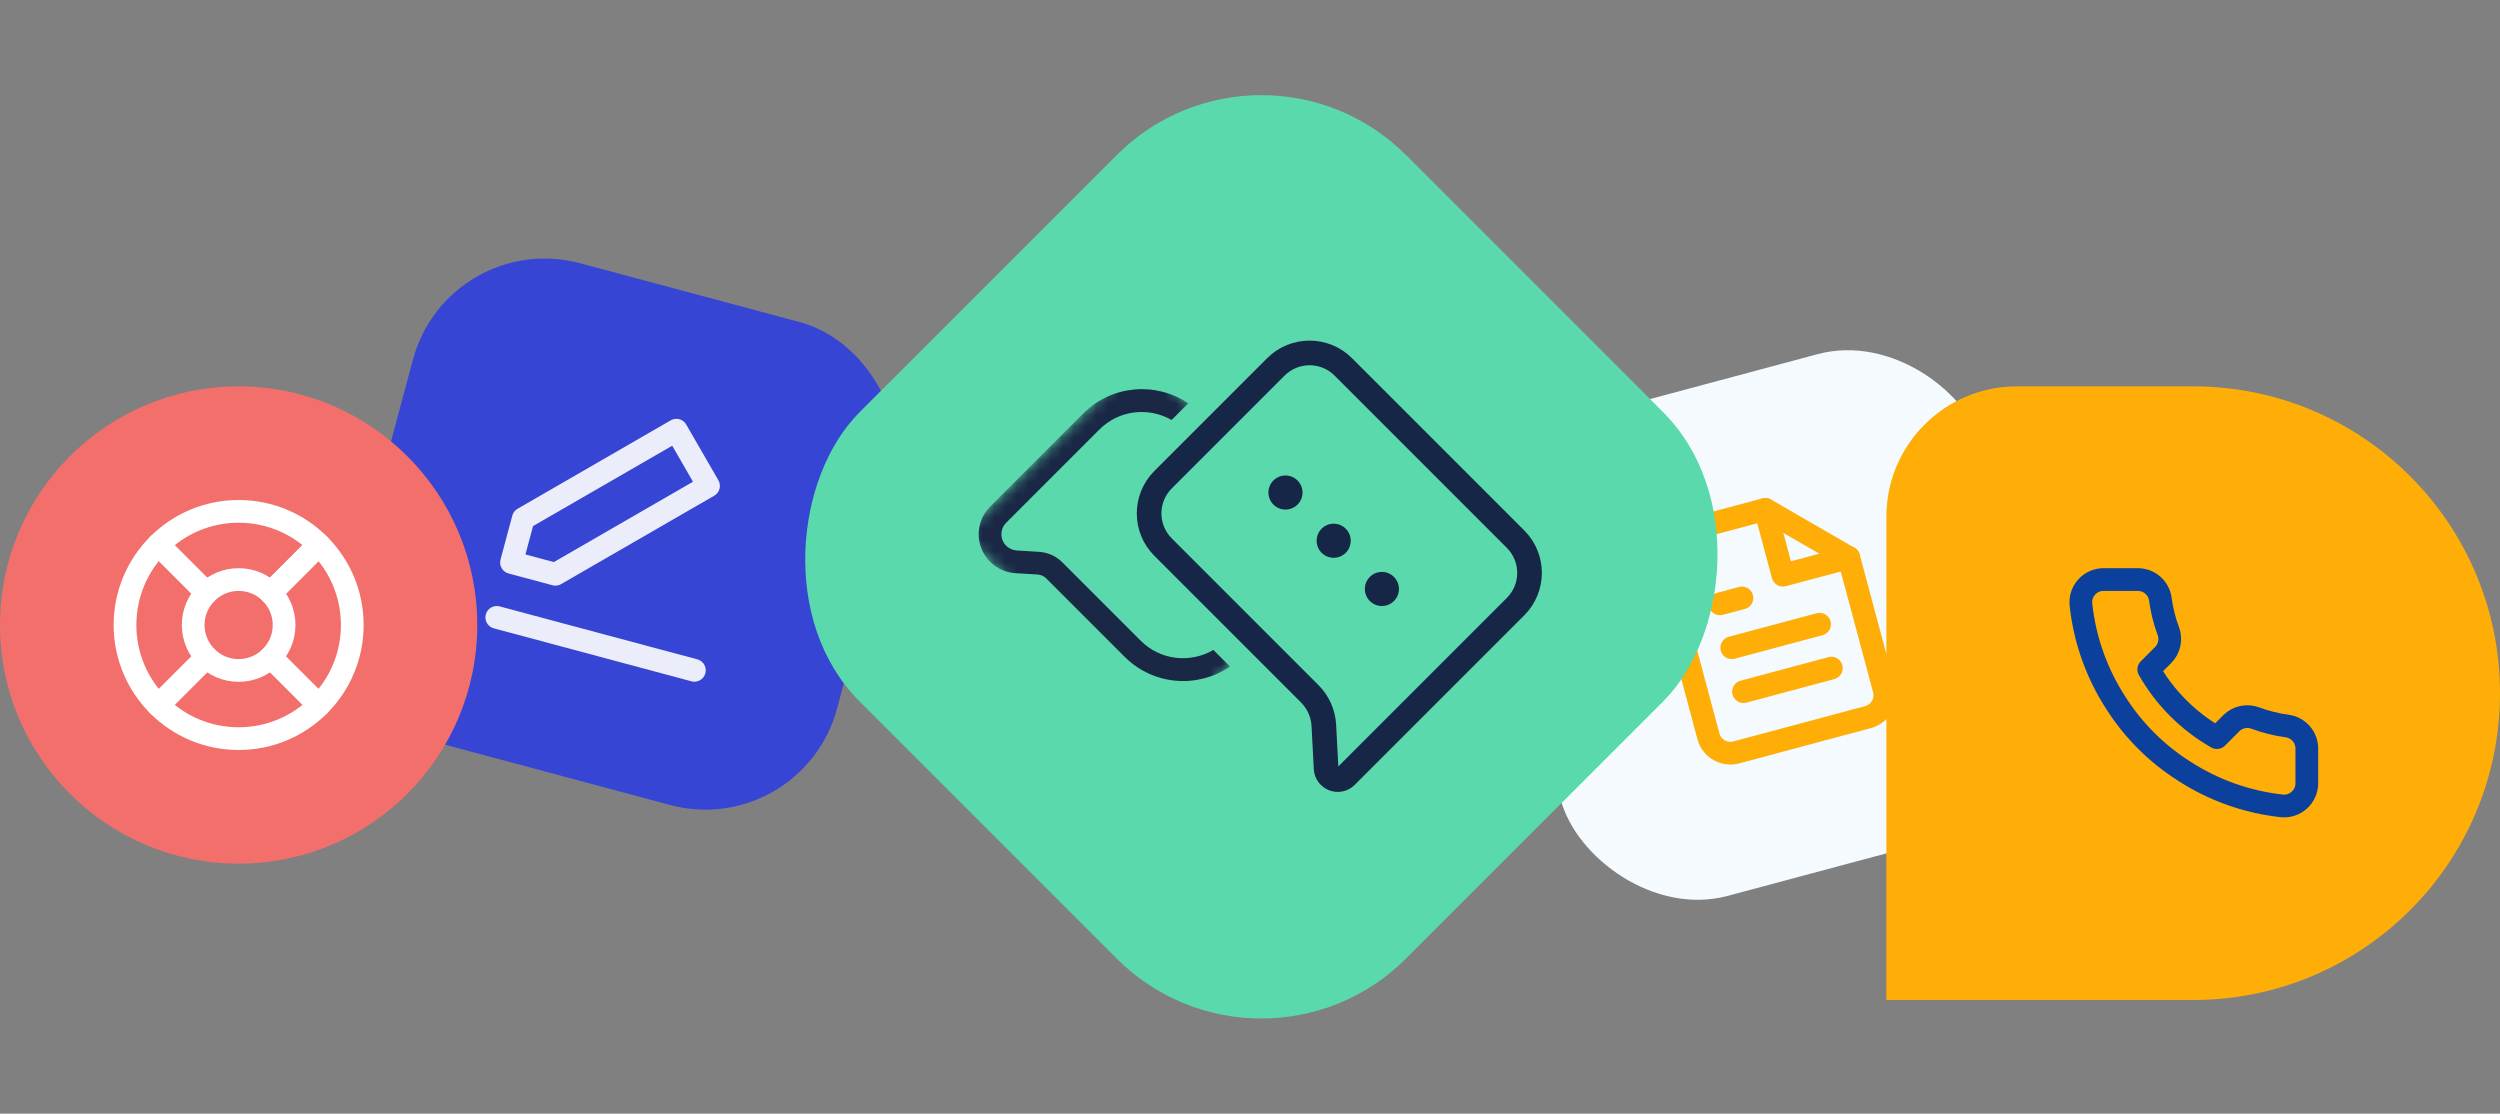 <svg width="220" height="98" viewBox="0 0 220 98" fill="none" xmlns="http://www.w3.org/2000/svg">
<rect x="0" y="0" width="220" height="98" fill="#808080" stroke="none"/>
<rect x="129.056" y="39.444" width="44" height="44" rx="12" transform="rotate(-15 129.056 39.444)" fill="#F5FAFE"/>
<path fill-rule="evenodd" clip-rule="evenodd" d="M155.344 44.823L147.616 46.894C146.549 47.179 145.916 48.276 146.202 49.343L150.343 64.798C150.629 65.865 151.726 66.498 152.793 66.212L164.384 63.106C165.451 62.82 166.084 61.724 165.798 60.657L162.692 49.066L155.344 44.823Z" stroke="#FEAE06" stroke-width="2" stroke-linecap="round" stroke-linejoin="round"/>
<path d="M155.344 44.823L156.897 50.619L162.692 49.066" stroke="#FEAE06" stroke-width="2" stroke-linecap="round" stroke-linejoin="round"/>
<path d="M160.122 54.931L152.395 57.001" stroke="#FEAE06" stroke-width="2" stroke-linecap="round" stroke-linejoin="round"/>
<path d="M161.158 58.794L153.43 60.865" stroke="#FEAE06" stroke-width="2" stroke-linecap="round" stroke-linejoin="round"/>
<path d="M153.292 52.62L152.326 52.879L151.36 53.138" stroke="#FEAE06" stroke-width="2" stroke-linecap="round" stroke-linejoin="round"/>
<rect x="39.444" y="20.056" width="44" height="44" rx="12" transform="rotate(15 39.444 20.056)" fill="#3645D4"/>
<g opacity="0.9">
<path fill-rule="evenodd" clip-rule="evenodd" d="M59.52 37.858L62.349 42.758L48.876 50.536L45.013 49.5L46.048 45.637L59.52 37.858V37.858Z" stroke="white" stroke-width="2" stroke-linecap="round" stroke-linejoin="round"/>
<path d="M43.718 54.33L61.105 58.989" stroke="white" stroke-width="2" stroke-linecap="round" stroke-linejoin="round"/>
</g>
<path d="M166 88V45.48C166 39.14 171.14 34 177.48 34H193C207.912 34 220 46.088 220 61V61C220 75.912 207.912 88 193 88H166Z" fill="#FEAE06"/>
<path fill-rule="evenodd" clip-rule="evenodd" d="M203 65.92V68.92C203.002 69.483 202.767 70.021 202.352 70.402C201.937 70.782 201.381 70.971 200.82 70.92C197.743 70.586 194.787 69.534 192.19 67.85C189.774 66.315 187.725 64.266 186.19 61.85C184.5 59.241 183.448 56.271 183.12 53.18C183.069 52.621 183.256 52.066 183.635 51.652C184.013 51.237 184.549 51.001 185.11 51H188.11C189.114 50.99 189.97 51.726 190.11 52.72C190.237 53.68 190.471 54.623 190.81 55.53C191.085 56.261 190.909 57.085 190.36 57.64L189.09 58.91C190.514 61.413 192.586 63.486 195.09 64.91L196.36 63.64C196.915 63.091 197.739 62.915 198.47 63.19C199.377 63.529 200.32 63.763 201.28 63.89C202.286 64.032 203.025 64.905 203 65.92Z" stroke="#0B409C" stroke-width="2" stroke-linecap="round" stroke-linejoin="round"/>
<circle cx="21" cy="55" r="21" fill="#F36F6C"/>
<circle cx="21" cy="55" r="10" stroke="white" stroke-width="2" stroke-linecap="round" stroke-linejoin="round"/>
<circle cx="21" cy="55" r="4" stroke="white" stroke-width="2" stroke-linecap="round" stroke-linejoin="round"/>
<path d="M13.93 47.93L18.17 52.17" stroke="white" stroke-width="2" stroke-linecap="round" stroke-linejoin="round"/>
<path d="M23.83 57.83L28.07 62.07" stroke="white" stroke-width="2" stroke-linecap="round" stroke-linejoin="round"/>
<path d="M23.83 52.17L28.07 47.93" stroke="white" stroke-width="2" stroke-linecap="round" stroke-linejoin="round"/>
<path d="M23.83 52.17L27.36 48.64" stroke="white" stroke-width="2" stroke-linecap="round" stroke-linejoin="round"/>
<path d="M13.93 62.07L18.17 57.83" stroke="white" stroke-width="2" stroke-linecap="round" stroke-linejoin="round"/>
<rect x="111" y="0.917" width="68" height="68" rx="18" transform="rotate(45 111 0.917)" fill="#5AD9AC"/>
<path d="M118.21 32.287L133.37 47.447C135.009 49.086 135.009 51.743 133.37 53.381L119.711 67.04L118.451 68.301C117.821 68.93 116.744 68.517 116.697 67.628L116.498 63.837C116.443 62.788 116.001 61.797 115.258 61.054L102.351 48.146C100.712 46.507 100.712 43.851 102.351 42.212L112.276 32.287C113.914 30.648 116.571 30.648 118.21 32.287Z" stroke="#152647" stroke-width="2.168"/>
<path fill-rule="evenodd" clip-rule="evenodd" d="M114.182 44.404C113.596 44.99 112.646 44.99 112.061 44.404C111.475 43.818 111.475 42.868 112.061 42.283C112.646 41.697 113.596 41.697 114.182 42.283C114.768 42.868 114.768 43.818 114.182 44.404ZM118.425 48.647C117.839 49.232 116.889 49.232 116.303 48.647C115.718 48.061 115.718 47.111 116.303 46.525C116.889 45.939 117.839 45.939 118.425 46.525C119.01 47.111 119.01 48.061 118.425 48.647ZM120.546 52.889C121.132 53.475 122.081 53.475 122.667 52.889C123.253 52.303 123.253 51.354 122.667 50.768C122.081 50.182 121.132 50.182 120.546 50.768C119.96 51.354 119.96 52.303 120.546 52.889Z" fill="#152647"/>
<mask id="mask0_505_456" style="mask-type:alpha" maskUnits="userSpaceOnUse" x="84" y="31" width="34" height="34">
<path fill-rule="evenodd" clip-rule="evenodd" d="M100.393 31.323L117.98 48.91L102.291 64.599L84.704 47.012L100.393 31.323Z" fill="white"/>
</mask>
<g mask="url(#mask0_505_456)">
<path fill-rule="evenodd" clip-rule="evenodd" d="M100.388 56.388L93.484 49.484C92.938 48.938 92.211 48.61 91.439 48.562L89.468 48.441C89.119 48.419 88.791 48.271 88.544 48.024C87.984 47.465 87.986 46.559 88.545 46L96.755 37.789C98.477 36.067 101.084 35.803 103.101 36.959L104.565 35.494C101.734 33.575 97.85 33.866 95.341 36.375L87.13 44.586C85.79 45.926 85.79 48.099 87.13 49.439C87.722 50.03 88.51 50.385 89.344 50.437L91.316 50.558C91.601 50.576 91.869 50.697 92.07 50.899L98.974 57.802C101.495 60.323 105.401 60.604 108.237 58.654L106.778 57.195C104.756 58.378 102.122 58.123 100.388 56.388" fill="#1A2745"/>
</g>
</svg>
